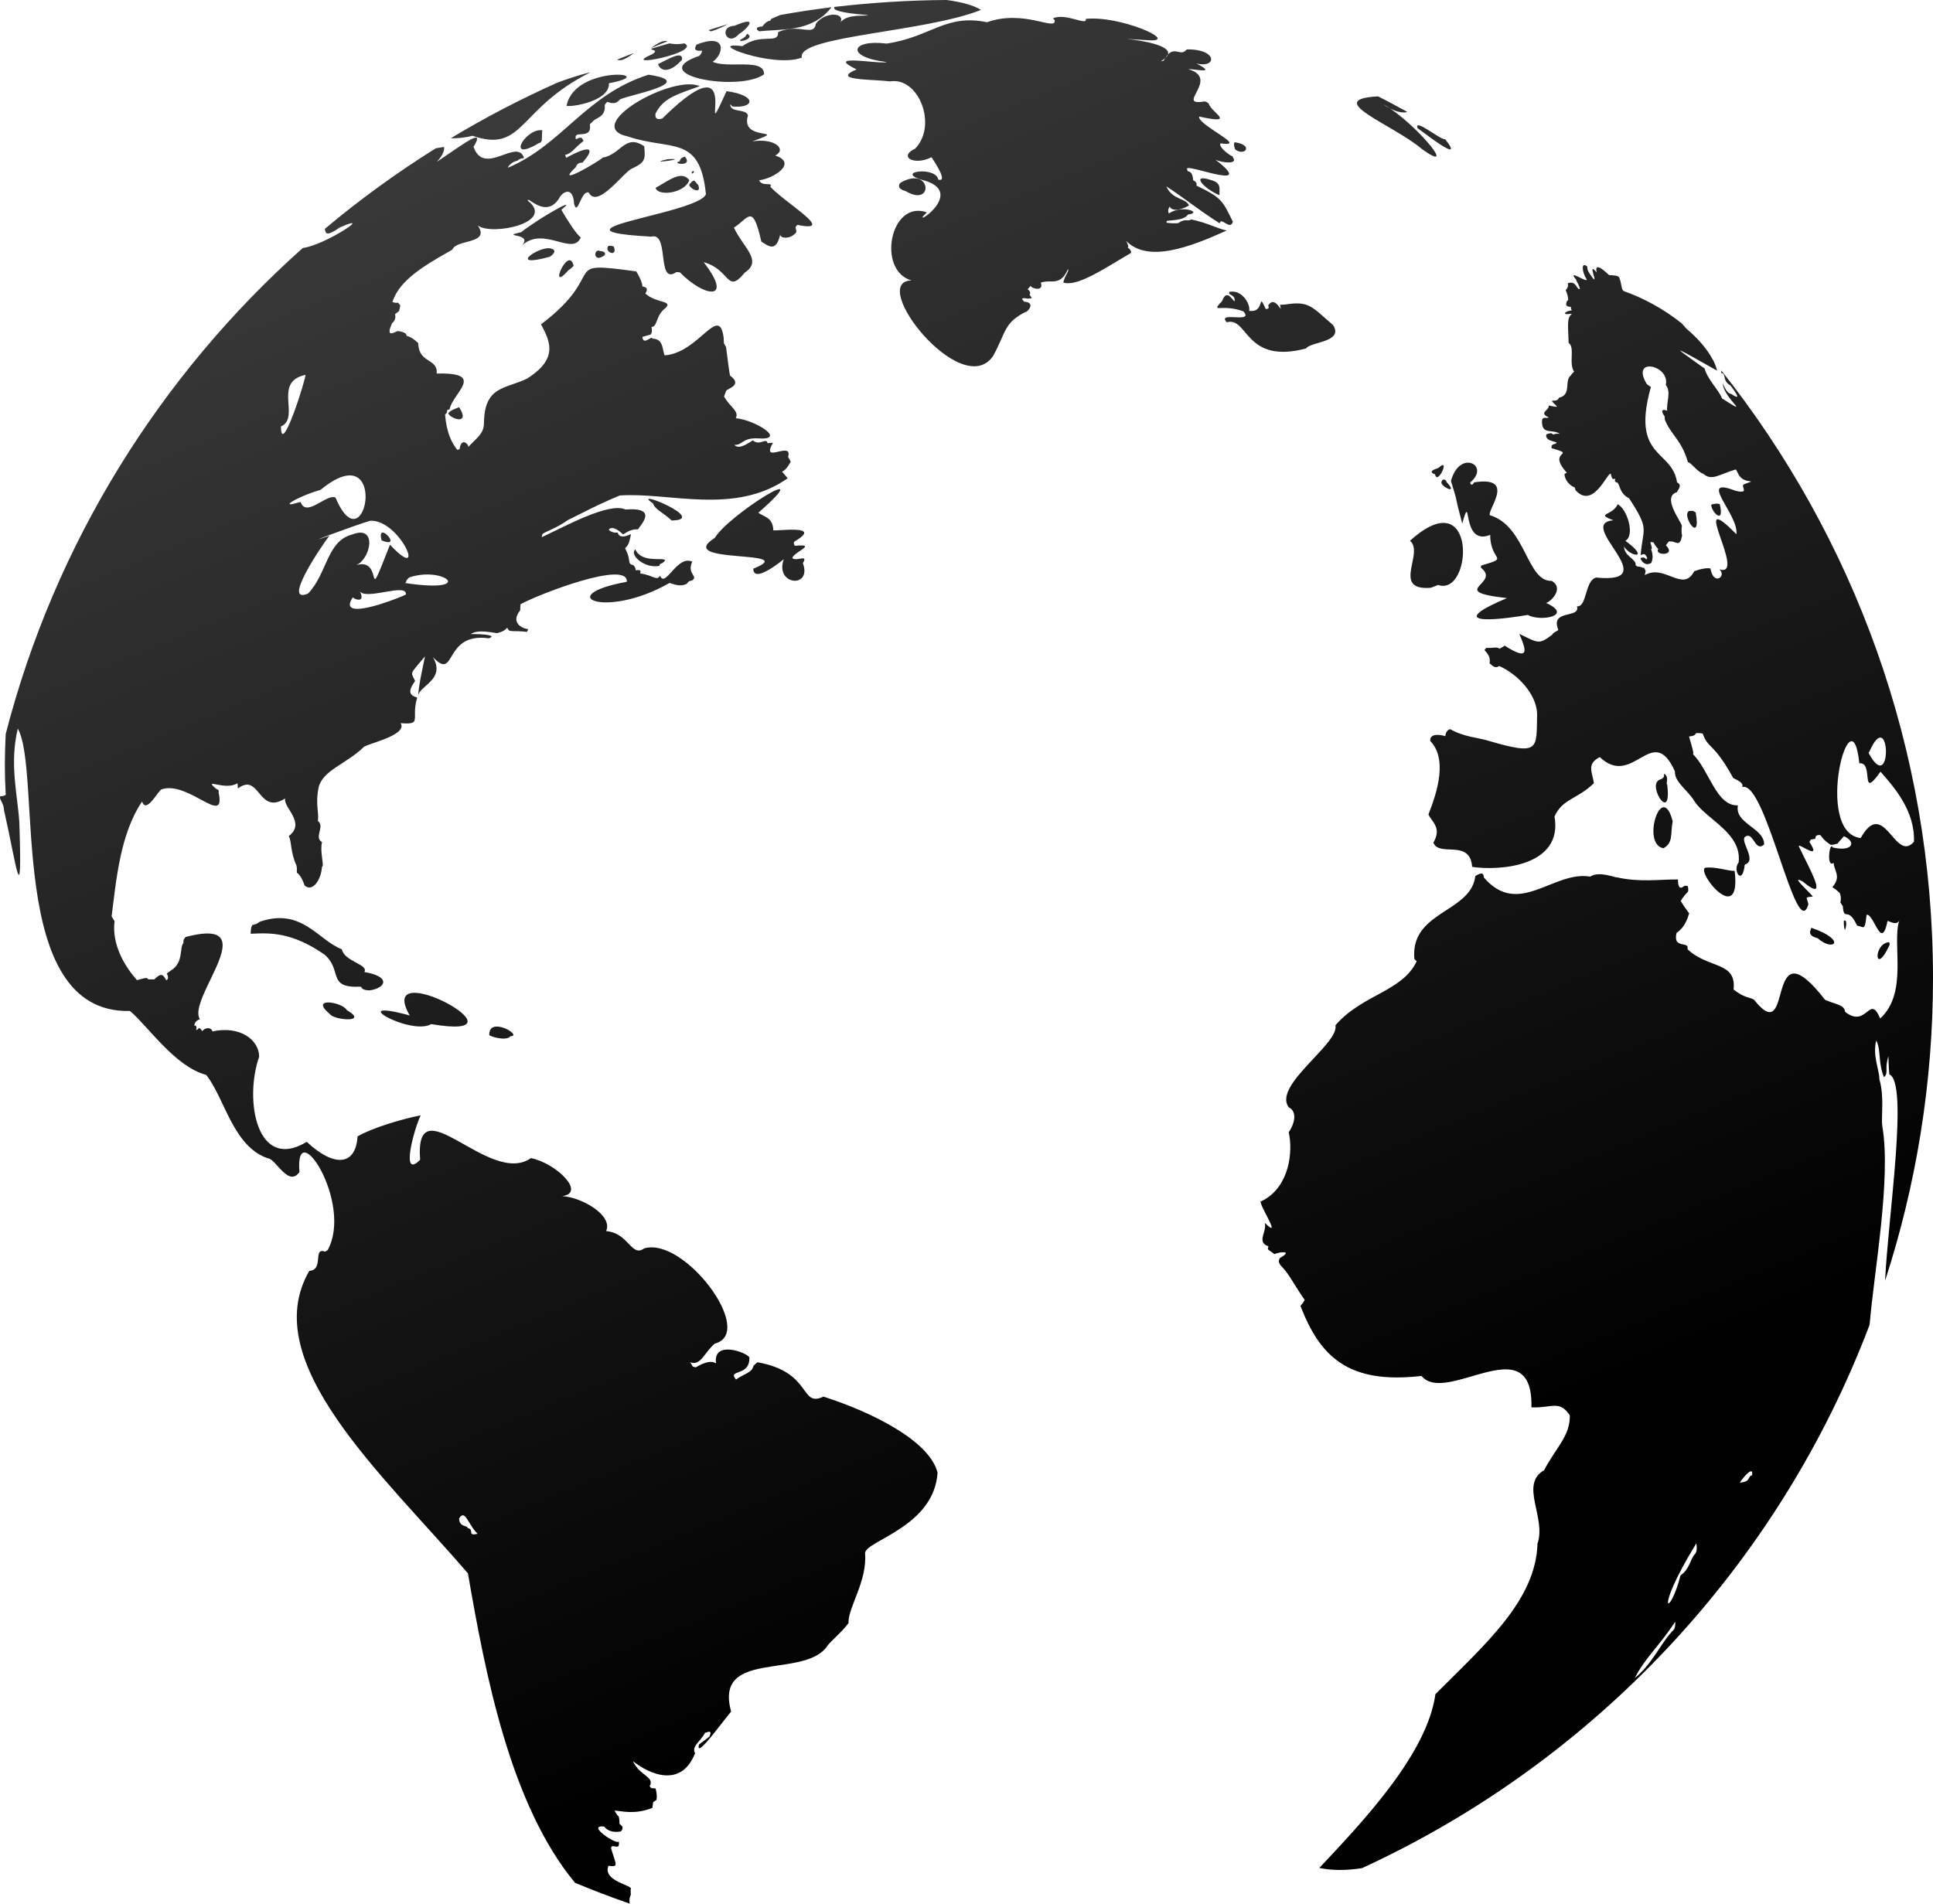 <?xml version="1.0" encoding="UTF-8"?>
<svg width="802px" height="790px" viewBox="0 0 802 790" version="1.1" xmlns="http://www.w3.org/2000/svg" xmlns:xlink="http://www.w3.org/1999/xlink">
    <title>Combined Shape</title>
    <defs>
        <linearGradient x1="21.622%" y1="-2.226%" x2="59.126%" y2="84.797%" id="linearGradient-1">
            <stop stop-color="#3F3F3F" offset="0%"></stop>
            <stop stop-color="#000000" offset="100%"></stop>
        </linearGradient>
    </defs>
    <g id="Page-1" stroke="none" stroke-width="1" fill="none" fill-rule="evenodd">
        <g id="site" transform="translate(-559, -35695)" fill="url(#linearGradient-1)">
            <g id="tokens" transform="translate(43, 31199.618)">
                <g id="Group-9" transform="translate(0, 1086)">
                    <path d="M785.051,3440.382 C806.863,3443.631 774.972,3449.12 773.115,3450.749 C771.172,3453.288 768.385,3451.69 767.978,3451.658 C767.978,3451.658 767.083,3452.414 766.9,3452.98 C767.458,3458.142 762.822,3458.37 762.08,3459.67 L760.713,3460.948 C761.277,3464.521 759.337,3464.911 757.529,3465.047 L757.221,3465.068 C755.64,3465.171 754.282,3465.205 754.978,3467.204 C756.976,3465.998 757.464,3466.596 757.819,3467.301 L757.891,3467.448 C757.963,3467.595 758.032,3467.741 758.112,3467.873 C754.297,3470.79 753.211,3473.153 750.487,3473.648 L750.891,3474.893 C760.229,3469.751 763.571,3470.142 757.649,3476.898 C755.046,3476.707 754.966,3479.036 754.811,3478.843 C750.293,3483.079 752.477,3482.584 756.069,3480.803 L756.368,3480.653 L756.672,3480.499 C756.979,3480.342 757.293,3480.177 757.612,3480.007 L757.932,3479.835 C758.254,3479.662 758.579,3479.484 758.905,3479.302 L759.231,3479.12 L759.744,3478.83 L760.218,3478.558 C763.366,3476.746 766.204,3474.898 766.002,3474.791 C773.505,3473.632 775.381,3464.679 783.274,3470.069 C783.875,3475.541 783.597,3476.828 778.27,3479.303 C777.239,3479.728 775.661,3481.249 773.843,3483.065 L773.25,3483.657 C772.783,3484.124 772.303,3484.605 771.815,3485.085 L771.395,3485.497 L770.972,3485.907 C766.863,3489.86 762.375,3493.351 760.221,3489.246 C758.749,3488.868 757.675,3490.903 756.805,3492.748 L756.658,3493.062 C755.689,3495.136 754.97,3496.769 754.208,3494.076 C753.711,3485.773 748.882,3489.556 748,3491.661 C742.34,3500.563 734.468,3490.142 735.006,3492.676 C746.636,3501.836 720.083,3507.271 714.354,3503.019 L714.192,3502.891 L714.221,3502.932 C717.324,3507.452 713.942,3508.628 710.174,3509.653 L709.762,3509.764 L709.484,3509.839 L708.929,3509.989 C706.527,3510.643 704.24,3511.377 703.635,3513.012 C702.045,3513.915 700.442,3514.823 698.854,3515.747 L697.903,3516.303 C689.212,3521.416 681.182,3527.039 678.816,3534.743 C680.013,3535.071 680.346,3535.082 680.608,3535.045 L680.704,3535.03 C680.816,3535.01 680.933,3534.988 681.121,3534.986 L682.081,3536.055 C681.74,3538.474 681.456,3538.392 681.509,3538.534 L679.905,3539.731 C680.627,3542.554 678.249,3543.631 678.61,3543.643 C676.411,3548.621 678.268,3548.077 680.548,3546.933 L680.777,3546.817 L680.893,3546.758 C684.145,3547.128 683.699,3547.724 684.403,3547.798 L684.766,3548.776 C687.279,3549.353 689.386,3551.716 689.514,3551.765 L689.528,3552.141 C689.919,3560.096 697.466,3558.113 697.217,3564.102 L697.199,3564.398 C711.07,3564.036 709.36,3567.727 706.308,3572.276 L706.117,3572.558 L706.021,3572.7 L705.739,3573.114 C704.368,3575.126 702.908,3577.261 702.517,3579.262 L701.561,3579.529 L701.396,3580.634 L700.666,3581.447 C701.29,3589.013 703.35,3592.969 705.714,3596.063 L706.671,3595.797 C707.394,3590.431 710.701,3593.989 710.265,3594.9 C713.631,3591.187 716.608,3589.642 716.799,3585.206 C716.822,3569.373 725.867,3570.869 734.762,3566.447 C745.903,3559.362 745.02,3553.135 741.827,3546.621 L741.613,3546.191 C741.36,3545.689 741.095,3545.185 740.821,3544.679 L740.578,3544.231 L740.454,3544.006 C769.261,3522.103 747.131,3517.492 779.964,3522.015 C781.721,3524.738 782.713,3527.641 782.496,3528.247 C786.022,3528.722 783.465,3531.287 783.785,3531.212 C788.506,3535.584 796.434,3533.814 791.227,3537.976 C788.172,3540.779 788.676,3545.114 786.305,3545.039 C786.755,3547.038 786.157,3547.982 786.042,3548.18 C783.576,3548.893 783.084,3549.028 782.668,3549.152 L782.53,3549.193 C782.725,3551.153 783.721,3550.905 784.692,3550.39 L784.885,3550.284 L785.083,3550.171 L785.289,3550.05 C786.001,3549.632 786.596,3549.295 786.699,3549.922 C791.429,3549.948 790.738,3554.737 791.774,3556.843 C805.984,3555.871 814.41,3535.116 816.26,3549.64 L816.345,3551.808 L817.231,3553.378 C818.12,3559.856 818.623,3564.937 819.01,3565.348 C824.404,3569.368 817.388,3570.687 817.255,3571.656 L816.414,3573.889 C818.671,3578.189 822.837,3579.958 821.276,3582.934 C829.538,3583.683 842.833,3592.266 830.351,3591.291 C823.909,3591.023 824.08,3594.233 820.674,3593.994 C822.944,3596.645 828.448,3591.635 828.463,3592.201 C831.235,3594.561 834.024,3590.783 834.419,3593.285 L836.706,3593.121 C834.177,3597.527 835.937,3597.478 838.259,3596.976 L838.51,3596.92 C838.594,3596.902 838.679,3596.882 838.764,3596.863 L839.217,3596.759 L839.52,3596.69 C841.742,3596.193 843.881,3595.914 842.993,3599.011 L844.089,3600.948 C841.498,3605.736 840.155,3604.815 840.488,3605.165 L840.678,3605.355 C840.783,3605.462 840.923,3605.611 841.099,3605.823 L842.806,3607.855 C820.736,3623.364 793.622,3613.538 773.111,3615.005 C766.68,3617.706 762.631,3619.69 758.615,3621.709 L757.784,3622.128 C755.842,3623.106 753.871,3624.106 751.605,3625.21 C746.551,3628.742 743.593,3629.358 741.067,3630.98 L740.741,3632.324 C750.431,3627.85 768.605,3617.681 775.514,3620.815 C789.475,3619.766 781.636,3627.352 780.694,3629.073 C778.15,3628.851 776.203,3630.143 775.171,3630.774 L774.941,3630.912 C774.623,3631.096 774.427,3631.171 774.368,3631.037 C770.441,3627.34 768.791,3628.573 768.596,3629.283 C770.452,3631.037 772.801,3630.177 772.314,3630.477 C773.305,3633.959 778.614,3630.306 777.741,3631.164 C776.669,3638.031 774.776,3635.704 775.656,3637.57 C777.958,3642.058 776.111,3643.441 778.741,3643.864 C779.975,3645.189 779.536,3645.432 779.798,3646.051 C781.791,3645.734 781.83,3646.265 781.712,3646.765 L781.683,3646.876 C781.634,3647.057 781.582,3647.226 781.617,3647.338 C787.429,3648.212 788.255,3650.566 789.892,3648.326 C791.988,3653.663 796.968,3639.501 803.209,3642.468 C800.817,3647.729 806.024,3648.416 803.046,3650.303 C801.287,3650.625 801.463,3651.107 800.962,3651.637 C797.511,3653.456 793.61,3650.797 793.58,3651.416 C767.058,3666.483 744.916,3656.53 776.07,3650.81 C776.718,3641.614 739.369,3655.984 731.942,3660.157 L731.818,3662.673 C727.137,3668.491 734.156,3670.643 735.192,3670.404 L734.637,3671.588 C728.434,3670.857 727.198,3672.09 726.475,3669.856 C724.758,3671.832 722.61,3671.852 722.361,3672.153 C716.468,3671.201 713.666,3671.046 711.246,3672.51 C717.105,3672.48 722.29,3673.045 718.777,3674.276 C699.761,3671.635 705.437,3692.481 695.617,3682.079 C699.863,3689.193 694.023,3692.516 691.692,3694.926 C689.539,3696.73 689.756,3697.659 689.528,3697.641 C689.66,3695.79 689.998,3693.552 690.394,3691.349 L690.515,3690.69 C691.368,3686.087 692.409,3681.828 692.261,3681.828 C685.766,3689.696 686.364,3687.885 688.232,3691.997 C684.183,3697.424 687.207,3698.192 689.104,3698.875 C688.291,3701.496 688.172,3703.562 688.165,3705.152 L688.165,3705.498 C688.166,3705.836 688.171,3706.151 688.172,3706.443 L688.173,3706.728 C688.163,3709.224 687.737,3709.932 682.235,3709.475 C683.828,3712.103 680,3714.293 675.735,3716.003 L675.25,3716.195 L674.715,3716.401 C671.5,3717.622 668.261,3718.574 667.078,3719.239 C659.635,3726.497 650.155,3728.885 648.249,3735.932 C646.734,3742.829 648.405,3746.298 647.903,3750.077 C649.244,3751.1 649.029,3752.579 648.694,3754.071 L648.596,3754.497 C648.2,3756.2 647.826,3757.864 649.615,3758.825 C648.593,3762.669 650.667,3768.762 649.594,3769.091 C649.171,3774.78 645.599,3779.659 642.399,3776.882 C641.154,3773.16 639.677,3771.734 639.168,3771.581 C639.261,3768.379 638.93,3768.868 638.996,3768.513 C636.394,3762.949 637.042,3758.208 635.779,3756.367 C643.208,3750.796 633.216,3744.274 634.343,3740.688 C629.105,3744.087 626.47,3741.943 624.232,3739.37 L623.943,3739.033 L623.656,3738.693 L623.514,3738.523 L623.231,3738.184 C623.152,3738.09 623.073,3737.997 622.995,3737.904 L622.758,3737.628 C620.747,3735.304 618.651,3733.601 614.715,3736.6 L614.538,3734.418 C609.386,3737.668 600.14,3731.919 605.537,3736.614 C606.88,3737.228 606.827,3737.565 606.738,3737.873 L606.713,3737.961 C606.693,3738.033 606.678,3738.106 606.687,3738.181 C609.888,3752.95 594.308,3733.263 583.117,3736.922 C582.611,3736.977 581.633,3738.396 580.502,3739.907 L580.266,3740.221 C578.363,3742.734 576.103,3745.26 574.939,3742.032 C565.759,3755.588 564.214,3774.867 562.307,3789.696 L563.524,3791.651 C562.283,3801.654 568.069,3810.796 572.825,3816.12 C575.769,3815.385 577.111,3814.757 577.522,3815.81 L580.036,3815.809 C582.812,3812.934 583.671,3813.992 584.467,3815.303 L584.626,3815.568 C584.75,3815.774 584.875,3815.981 585.009,3816.174 C586.323,3815.576 585.436,3813.742 585.211,3813.421 L585.19,3813.393 L585.284,3813.324 C585.939,3812.837 586.649,3812.307 586.858,3812.151 L586.867,3812.144 C592.281,3808.914 590.382,3802.683 592.083,3800.759 L592.162,3799.376 L592.963,3798.23 C613.672,3792.781 609.249,3803.478 603.925,3814.598 L603.4,3815.693 C603.001,3816.522 602.601,3817.35 602.211,3818.172 L601.879,3818.874 C599.246,3824.477 597.19,3829.663 598.941,3832.337 C596.687,3833.062 596.658,3834.807 596.563,3835.006 L596.68,3834.989 C598.199,3834.779 597.162,3837.353 597.374,3836.852 L597.398,3836.796 C598.139,3836.851 598.654,3835.662 598.528,3835.952 C599.855,3836.515 599.71,3837.488 599.838,3837.288 C602.254,3834.869 604.258,3836.623 604.092,3837.42 C615.647,3834.884 623.529,3840.958 623.516,3847.944 C617.248,3865.797 622.483,3895.804 643.272,3883.233 C654.717,3893.936 663.608,3893.145 664.35,3880.951 C670.513,3877.42 682.35,3873.867 690.546,3872.212 C687.734,3878.019 682.038,3899.095 690.303,3890.68 C687.907,3858.584 719.114,3902.1 736.288,3889.979 C746.715,3892.05 759.304,3904.42 749.27,3905.752 C757.357,3906.222 770.455,3913.722 767.47,3920.272 C776.94,3921.037 777.906,3931.316 783.245,3927.458 C799.946,3922.404 829.87,3962.496 812.551,3966.97 C808.139,3970.714 806.73,3976.387 802.351,3974.691 L803.462,3976.506 L804.674,3976.812 C808.837,3974.324 811.455,3974.06 813.089,3975.165 C811.706,3965.255 826.027,3970.74 826.914,3972.68 C827.224,3980.818 817.528,3977.495 821.394,3981.86 C822.572,3981.05 823.136,3980.712 823.429,3980.559 L823.527,3980.509 C823.758,3980.397 823.762,3980.434 823.883,3980.333 C826.771,3978.792 828.061,3978.344 828.66,3976.11 L830.252,3974.699 C853.227,3978.748 847.697,3993.627 857.667,3988.959 C877.853,3995.434 901.688,4007.278 905,4020.532 C903.482,4042.909 875.747,4048.556 874.906,4053.785 C875.941,4065.574 867.759,4076.501 868.051,4082.922 C865.547,4086.385 861.091,4090.097 859.529,4092.037 C856.152,4097.434 848.793,4099.004 841.221,4100.168 L840.363,4100.298 C840.22,4100.319 840.077,4100.341 839.933,4100.362 L838.701,4100.544 C838.338,4100.598 837.975,4100.651 837.614,4100.705 L836.891,4100.813 C825.477,4102.534 815.229,4104.822 819.346,4119.659 C815.672,4123.945 804.313,4139.872 806.028,4133.311 C806.554,4132.915 807.257,4132.391 807.946,4131.873 L808.263,4131.636 C809.571,4130.651 810.72,4129.77 810.357,4129.96 C811.33,4127.881 810.475,4127.896 809.618,4128.141 L809.463,4128.188 C809.437,4128.196 809.411,4128.204 809.386,4128.212 L809.158,4128.287 C808.885,4128.379 808.652,4128.457 808.531,4128.446 C806.67,4132.065 802.766,4134.086 804.395,4136.926 C798.661,4151.541 785.462,4145.713 778.604,4140.222 C781.303,4146.264 787.835,4146.752 785.531,4150.642 L786.232,4151.435 L787.99,4151.565 C788.898,4154.696 788.271,4156.318 788.377,4156.311 L787.013,4157.209 L786.651,4159.637 C779.202,4162.571 773.81,4160.877 771.033,4160.739 C771.033,4160.739 771.729,4162.497 772.718,4163.2 C772.718,4163.2 773.146,4164.918 772.965,4166.131 L774.276,4167.431 C774.276,4167.431 774.516,4168.57 773.573,4169.395 C769.112,4170.22 767.095,4168.058 766.758,4167.405 C762.423,4166.855 764.372,4169.213 767.152,4171.211 L767.47,4171.435 C769.877,4173.105 772.733,4174.427 772.702,4173.401 C773.139,4175.812 772.266,4175.827 771.325,4175.661 L771.13,4175.625 L770.935,4175.588 C770.225,4175.456 769.574,4175.396 769.524,4176.374 C771.543,4183.335 772.905,4184.237 768.439,4183.654 C765.822,4190.26 779.295,4191.742 777.648,4193.451 L777.707,4195.805 C777.029,4197.135 777.087,4198.355 777.307,4199.382 C769.631,4196.691 762.031,4193.843 754.573,4190.711 C727.659,4158.228 717.36,4104.046 710.145,4062.289 C674.936,4021.395 622.406,3974.538 644.327,3936.768 C650.59,3936.395 645.563,3926.802 650.918,3928.792 L651.974,3928.125 C662.674,3908.343 638.095,3871.23 640.248,3895.747 C637.701,3899.379 634.949,3897.265 632.446,3894.643 L632.147,3894.326 L631.85,3894.006 L631.556,3893.686 C631.459,3893.579 631.362,3893.473 631.265,3893.367 L630.978,3893.05 C629.546,3891.481 628.237,3890.106 627.148,3890.057 C612.658,3885.206 609.238,3865.046 601.537,3855.442 C588.567,3852.005 577.295,3835.114 569.93,3828.914 C517.884,3830.238 533.699,3729.964 523.387,3711.73 C519.872,3726.31 523.251,3739.012 524.015,3750.528 C525.361,3790.477 522.716,3767.67 517.677,3745.658 C517.626,3744.167 517.135,3743.05 516.698,3742.165 L516.445,3741.66 C516.049,3740.863 515.804,3740.269 516.205,3739.739 C517.441,3739.924 518.274,3739.28 518.395,3739.218 L518.301,3737.529 C517.912,3730.135 517.939,3722.818 518.298,3715.57 L518.387,3713.899 C538.803,3634.759 582.485,3565.018 641.635,3512.283 C650.597,3511.259 672.09,3497.082 656.997,3503.773 C651.619,3507.481 651.118,3506.471 650.797,3504.56 L650.765,3504.366 C665.279,3492.177 680.665,3481.01 696.802,3470.923 C697.716,3470.779 698.779,3470.599 700.198,3470.343 C700.786,3472.779 697.68,3476.125 697.176,3476.556 L697.159,3476.568 L697.413,3476.402 L698.023,3476 L698.633,3475.594 C699.141,3475.255 699.649,3474.913 700.153,3474.572 L700.757,3474.162 C700.858,3474.094 700.958,3474.026 701.058,3473.958 L701.657,3473.55 C702.417,3473.032 703.166,3472.519 703.895,3472.021 L704.379,3471.691 C711.509,3466.831 716.621,3463.575 712.458,3470.307 C714.69,3476.608 719.225,3475.607 723.556,3474.11 L724.075,3473.928 C724.444,3473.798 724.812,3473.665 725.175,3473.535 L725.609,3473.381 C729.139,3472.137 732.242,3471.312 733.432,3474.941 L732.116,3475.238 C731.297,3475.387 730.376,3476.349 730.614,3476.099 C728.413,3476.484 726.731,3478.374 726.754,3478.979 C749.432,3469.355 758.881,3448.752 785.051,3440.382 Z M1174.562,3519.999 C1174.533,3522.175 1175.708,3522.783 1175.406,3522.746 C1177.349,3525.662 1177.68,3525.702 1177.522,3524.821 L1177.489,3524.656 C1177.477,3524.599 1177.463,3524.538 1177.448,3524.475 L1177.399,3524.279 C1177.347,3524.077 1177.286,3523.857 1177.223,3523.63 L1177.158,3523.401 L1177.129,3523.298 L1177.072,3523.092 C1177.062,3523.058 1177.053,3523.024 1177.043,3522.99 L1176.988,3522.786 C1176.561,3521.196 1176.362,3519.891 1178.465,3522.471 C1177.239,3517.097 1183.268,3523.282 1183.616,3523.558 C1188.696,3523.707 1187.49,3524.435 1188.277,3525.828 C1188.802,3528.034 1188.875,3530.016 1189.904,3530.268 C1197.554,3532.898 1206.388,3537.668 1213.72,3543.551 C1214.388,3544.293 1215.054,3545.039 1215.716,3545.787 C1220.358,3549.713 1224.233,3554.082 1226.607,3558.604 L1226.799,3558.839 C1227.49,3560.284 1228.065,3561.739 1228.425,3563.201 C1209.673,3552.573 1210.506,3553.229 1218.741,3559.101 L1219.589,3559.705 C1220.702,3560.498 1221.929,3561.374 1223.244,3562.318 C1224.46,3566.901 1229.29,3571.41 1230.454,3574.724 C1243.526,3582.991 1230.912,3574.611 1230.78,3568.377 C1231.854,3571.301 1233.097,3572.764 1234.372,3572.9 C1237.83,3575.309 1236.897,3573.444 1235.633,3571.607 L1235.489,3571.4 C1235.465,3571.365 1235.441,3571.331 1235.416,3571.297 L1235.27,3571.092 C1234.613,3570.179 1233.97,3569.378 1233.877,3569.259 C1230.43,3567.369 1232.313,3564.198 1230.152,3564.193 C1230.194,3563.852 1230.174,3563.498 1230.19,3563.151 C1285.117,3632.457 1318,3720 1318,3815.268 C1318,3859.116 1310.969,3901.305 1298.114,3940.871 C1299.416,3913.912 1307.945,3858.741 1299.89,3855.236 C1299.587,3852.894 1299.514,3847.425 1299.506,3847.575 L1299.505,3847.729 C1297.729,3853.139 1299.77,3854.419 1297.659,3856.419 C1295.14,3850.244 1296.498,3844.963 1294.451,3841.177 C1292.816,3847.358 1295.806,3853.583 1295.755,3857.238 C1297.892,3864.641 1296.413,3872.793 1296.959,3876.735 C1300.769,3898.365 1293.4,3938.07 1291.705,3959.123 C1253.838,4059.08 1177.69,4140.169 1081.112,4184.628 C1074.696,4185.627 1068.733,4185.664 1063.376,4184.55 C1081.817,4164.992 1108.151,4137.06 1111.552,4112.442 C1132.422,4091.494 1153.172,4073.534 1153.911,4049.954 C1157.672,4039.159 1146.289,4025.424 1156.681,4019.464 C1161.317,4010.383 1167.42,4005.523 1167.333,3996.781 C1163.066,3990.248 1160.032,3993.729 1151.386,3993.42 C1151.838,3974.582 1140.858,3976.478 1129.265,3979.762 L1128.554,3979.965 L1127.813,3980.178 C1127.566,3980.25 1127.319,3980.322 1127.071,3980.394 L1125.815,3980.759 C1117.659,3983.127 1109.727,3985.235 1105.773,3980.374 C1075.406,3983.911 1063.668,3972.358 1055.561,3951.324 C1057.363,3949.173 1056.774,3949.584 1057.305,3948.825 C1053.061,3942.754 1050.901,3938.236 1048.084,3935.304 C1045.144,3932.36 1047.545,3931.597 1046.864,3931.533 C1051.148,3929.124 1049.372,3928.851 1047.359,3929.133 L1047.146,3929.164 C1047.111,3929.17 1047.075,3929.176 1047.04,3929.181 L1046.824,3929.219 C1045.891,3929.39 1045.019,3929.65 1044.788,3929.842 C1041.319,3927.173 1042.021,3928.416 1042.26,3926.566 C1039.189,3925.539 1039.615,3923.571 1040.235,3921.395 L1040.34,3921.031 C1040.743,3919.628 1041.151,3918.158 1040.701,3916.811 C1044.958,3920.951 1043.787,3918.281 1042.005,3914.776 L1041.856,3914.482 C1041.73,3914.236 1041.602,3913.986 1041.473,3913.735 L1041.32,3913.438 C1041.167,3913.14 1041.014,3912.841 1040.864,3912.545 L1040.673,3912.169 C1039.763,3910.364 1038.996,3908.715 1039,3908.002 L1040.326,3907.375 C1051.089,3901.377 1052.478,3887.126 1050.691,3879.266 C1054.232,3873.869 1053.26,3870.046 1050.728,3868.923 C1047.102,3864.107 1053.222,3856.998 1059.526,3850.228 L1060.597,3849.082 C1065.823,3843.5 1070.804,3838.254 1070.071,3834.849 C1081.3,3821.926 1097.803,3820.944 1103.775,3808.308 L1102.82,3807.338 C1101.993,3798.201 1106.87,3793.416 1112.563,3789.441 L1113.108,3789.064 L1113.665,3788.687 C1113.945,3788.499 1114.225,3788.312 1114.506,3788.127 L1115.269,3787.626 C1115.396,3787.543 1115.523,3787.46 1115.65,3787.378 L1116.412,3786.881 L1117.043,3786.469 C1122.39,3782.967 1127.36,3779.378 1128.105,3772.913 C1130.982,3771.187 1131.359,3771.942 1131.544,3772.845 L1131.571,3772.984 L1131.611,3773.194 C1131.638,3773.333 1131.667,3773.468 1131.707,3773.591 C1146.148,3790.311 1160.543,3770.556 1175.769,3773.162 C1179.579,3770.666 1186.251,3773.718 1186.696,3773.42 C1196.278,3775.637 1204.514,3774.262 1212.188,3774.346 C1212.187,3779.619 1214.321,3777.275 1214.946,3776.966 L1216.174,3777.013 C1216.635,3778.08 1216.421,3779.16 1216.376,3779.356 L1216.369,3779.387 C1213.784,3782.054 1213.698,3782.888 1213.33,3783.208 C1215.248,3786.652 1217.162,3788.52 1216.783,3788.555 C1215.33,3793.578 1213.16,3795.437 1211.624,3796.474 C1210.619,3800.5 1212.613,3800.948 1214.294,3801.301 L1214.532,3801.351 C1215.237,3801.501 1215.856,3801.665 1216.127,3802.115 L1216.216,3803.371 C1225.041,3811.54 1236.531,3808.299 1235.248,3820.021 C1238.515,3822.5 1240.117,3822.953 1241.598,3823.398 L1241.884,3823.484 C1242.454,3823.659 1243.021,3823.852 1243.674,3824.181 C1260.786,3845.756 1247.566,3791.247 1273.257,3824.34 C1278.568,3826.54 1281.019,3826.25 1281.56,3829.311 C1286.105,3832.837 1288.624,3830.873 1290.563,3829.351 L1290.793,3829.171 C1292.613,3827.752 1293.952,3826.959 1296.09,3832.041 C1307.759,3821.398 1300.963,3801.349 1303.955,3791.485 L1304.024,3791.266 L1303.957,3791.416 C1302.764,3793.861 1299.12,3791.114 1299.101,3791.62 L1299.105,3791.656 C1297.583,3799.274 1295.912,3796.646 1294.136,3793.409 L1293.869,3792.92 C1293.809,3792.811 1293.749,3792.702 1293.69,3792.593 L1293.51,3792.267 L1293.42,3792.105 L1293.239,3791.784 C1292.335,3790.199 1291.406,3788.862 1290.458,3788.979 C1289.642,3796.079 1289.419,3793.972 1286.492,3793.49 C1282.579,3784.978 1281.15,3792.184 1280.574,3785.428 L1279.565,3783.897 C1280.203,3781.492 1279.195,3779.513 1278.966,3779.667 C1277.505,3778.305 1277.079,3778.083 1276.808,3777.93 L1276.734,3777.887 C1276.604,3777.809 1276.493,3777.721 1276.276,3777.47 C1280.162,3773.094 1276.791,3770.483 1276.807,3767.48 C1273.522,3769.719 1275.229,3758.067 1276.392,3761.071 C1284.536,3762.97 1286.424,3758.86 1281.067,3756.392 C1279.515,3758.101 1279.19,3758.463 1278.973,3758.735 L1278.92,3758.802 L1278.868,3758.869 C1278.771,3758.996 1278.658,3759.147 1278.42,3759.444 C1276.241,3760.065 1275.853,3759.969 1275.707,3759.954 L1275.677,3759.952 C1275.65,3759.953 1275.629,3759.961 1275.596,3759.986 C1272.611,3758.047 1271.954,3756.809 1271.388,3756.044 C1270.355,3755.612 1269.428,3756.302 1269.428,3756.302 L1269.113,3757.495 L1267.294,3757.775 L1266.727,3758.793 C1269.848,3763.546 1267.894,3762.944 1265.687,3761.837 L1265.472,3761.729 L1265.365,3761.674 L1265.128,3761.551 L1264.893,3761.428 C1263.447,3760.666 1262.14,3759.938 1262.343,3760.621 C1262.911,3761.841 1263.579,3763.195 1264.276,3764.595 L1264.576,3765.198 C1264.727,3765.5 1264.879,3765.804 1265.031,3766.109 L1265.486,3767.023 L1265.789,3767.633 L1266.017,3768.095 L1266.243,3768.555 C1266.28,3768.632 1266.317,3768.708 1266.355,3768.784 L1266.576,3769.24 C1269.99,3776.283 1272.171,3782.044 1264.002,3775.217 C1260.422,3773.271 1262.497,3775.565 1264.795,3777.906 L1265.179,3778.295 L1265.435,3778.553 C1265.477,3778.596 1265.519,3778.639 1265.562,3778.682 L1265.813,3778.935 C1267.226,3780.359 1268.408,3781.554 1268.002,3781.474 C1264.287,3781.745 1265.846,3781.899 1266.293,3784.666 C1261.335,3801.543 1248.699,3733.07 1238.882,3735.994 C1239.847,3733.638 1234.072,3732.196 1234.962,3731.957 C1229.912,3722.863 1227.168,3720.535 1225.288,3718.557 L1225.106,3718.363 L1224.926,3718.167 L1224.751,3717.971 C1223.862,3716.953 1223.164,3715.858 1222.46,3713.802 C1221.137,3713.465 1219.602,3713.65 1219.602,3713.65 C1219.33,3715.157 1216.046,3714.955 1216.793,3715.021 C1216.9,3715.524 1217.265,3716.721 1217.636,3718.004 L1217.759,3718.434 L1217.881,3718.865 C1218.423,3720.802 1218.851,3722.627 1218.314,3722.286 C1225.071,3728.702 1228.03,3744.017 1237.063,3743.585 C1236.338,3747.2 1238.795,3749.491 1241.556,3751.642 L1241.972,3751.964 C1242.111,3752.071 1242.25,3752.178 1242.39,3752.285 L1242.931,3752.699 C1245.541,3754.705 1248.001,3756.758 1247.931,3759.838 C1244.636,3762.769 1243.852,3756.585 1241.382,3756.2 C1235.715,3756.459 1245.919,3766.263 1239.901,3768.188 C1238.911,3777.407 1234.669,3770.467 1237.364,3767.29 C1238.273,3759.615 1232.82,3754.605 1227.373,3750.027 L1226.78,3749.53 C1223.418,3746.717 1220.148,3744.04 1218.473,3740.969 C1215.027,3736.328 1210.721,3733.532 1210.933,3729.492 C1201.567,3708.736 1193.718,3736.772 1179.746,3723.576 C1174.184,3726.403 1176.603,3729.679 1177.313,3734.387 C1170.222,3741.25 1164.5,3740.63 1160.963,3748.178 C1164.561,3768.787 1138.619,3770.858 1126.791,3769.128 C1126.335,3762.577 1122.127,3762.107 1118.083,3761.917 L1117.411,3761.887 L1116.967,3761.866 L1116.527,3761.844 C1113.903,3761.7 1111.578,3761.346 1110.712,3759.062 C1113.426,3754.343 1111.677,3751.87 1110.046,3749.594 L1109.737,3749.16 C1109.321,3748.571 1108.932,3747.987 1108.653,3747.371 C1112.769,3736.985 1116.36,3724.098 1109.406,3716.856 C1109.109,3712.889 1115.494,3714.777 1115.66,3714.896 C1115.863,3712.341 1117.603,3711.899 1117.737,3712 C1123.508,3715.26 1129.265,3715.472 1133.278,3716.709 C1155.232,3723.179 1153.368,3720.287 1153.748,3705.603 C1153.489,3697.446 1145.736,3689.164 1137.999,3685.755 C1135.881,3687.372 1134.319,3684.353 1134.024,3684.849 C1134.575,3681.734 1132.892,3680.309 1131.894,3679.149 L1132.65,3678.228 C1134.887,3678.452 1137.504,3677.616 1138.038,3678.62 C1140.527,3677.381 1140.059,3677.353 1140.292,3677.304 C1149.529,3683.268 1149.236,3679.944 1147.705,3675.781 L1147.607,3675.517 C1147.557,3675.385 1147.506,3675.252 1147.455,3675.118 L1147.329,3674.796 C1147.265,3674.635 1147.2,3674.473 1147.135,3674.312 L1147.005,3673.989 C1146.983,3673.936 1146.962,3673.882 1146.94,3673.829 L1146.809,3673.509 C1146.744,3673.349 1146.68,3673.191 1146.616,3673.034 L1146.49,3672.722 C1146.448,3672.618 1146.407,3672.516 1146.366,3672.414 C1154.482,3676.394 1154.505,3676.885 1160.095,3672.719 C1160.114,3671.824 1162.978,3671.083 1162.468,3670.591 C1160.885,3666.463 1163.026,3665.305 1165.481,3664.619 L1165.783,3664.538 L1166.086,3664.459 L1166.623,3664.327 L1166.978,3664.241 C1169.092,3663.725 1170.927,3663.184 1170.275,3661.001 C1174.527,3661.37 1173.451,3650.343 1178.225,3649.052 C1207.445,3651.972 1169.207,3626.711 1185.37,3625.29 C1177.632,3622.327 1185.033,3623.526 1187.192,3618.626 C1191.229,3620.738 1194.414,3631.669 1190.367,3633.801 C1200.758,3641.452 1192.639,3640.683 1189.806,3636.2 C1189.938,3640.382 1195.072,3641.347 1194.612,3643.956 L1195.354,3644.48 C1197.128,3644.495 1197.687,3645.275 1198.153,3645.004 C1198.473,3645.631 1198.68,3646.11 1198.751,3646.276 L1198.777,3646.34 L1198.42,3648.045 C1206.695,3643.271 1214.225,3655.489 1218.906,3646.461 C1221.445,3645.44 1224.445,3644.944 1225.657,3645.3 C1226.97,3652.854 1232.677,3648.324 1229.307,3645.64 C1241.376,3649.548 1215.688,3610.018 1236.423,3631.078 C1237.618,3623.189 1219.914,3606.789 1235.927,3613.003 L1237.319,3613.317 C1241.444,3613.877 1238.399,3611.594 1239.398,3610.42 C1241.402,3609.63 1242.358,3609.401 1242.555,3609.136 C1237.338,3608.867 1237.122,3605.226 1236.195,3604.194 C1229.373,3606.153 1226.22,3609.158 1222.724,3605.996 C1220.21,3605.29 1217.369,3600.977 1216.336,3601.216 C1213.657,3591.856 1209.334,3589.992 1206.743,3583.541 L1206.64,3582.162 C1203.977,3578.444 1207.526,3579.591 1207.704,3579.909 C1207.307,3576.441 1209.499,3571.945 1207.125,3569.129 C1209.084,3560.972 1192.272,3557.173 1199.26,3568.788 C1200.962,3569.972 1200.814,3569.87 1200.954,3569.985 C1196.224,3586.815 1199.63,3592.829 1203.868,3597.371 L1204.149,3597.669 C1204.196,3597.718 1204.243,3597.767 1204.29,3597.816 L1204.573,3598.108 L1204.858,3598.398 C1204.953,3598.494 1205.048,3598.59 1205.143,3598.685 L1205.604,3599.145 C1205.681,3599.222 1205.757,3599.298 1205.834,3599.375 L1206.292,3599.833 C1208.804,3602.36 1211.132,3604.982 1211.816,3609.571 C1214.59,3610.857 1211.283,3613.464 1211.95,3613.575 C1205.225,3615.329 1213.415,3625.642 1213.814,3627.591 C1213.347,3631.115 1214.189,3631.481 1213.751,3632.194 C1213.24,3635.027 1212.226,3634.909 1211.151,3634.523 L1210.961,3634.453 C1210.357,3634.225 1209.742,3633.962 1209.194,3634.133 C1208.231,3633.511 1207.468,3635.553 1207.182,3635.66 L1207.16,3635.661 L1207.273,3635.773 C1211.639,3640.193 1202.351,3639.937 1203.972,3637.34 L1204.04,3637.239 C1202.589,3635.797 1201.952,3634.244 1201.963,3634.412 L1201.334,3634.422 C1199.817,3633.495 1202.141,3637.268 1201.024,3637.207 C1202.017,3639.944 1201.685,3641.73 1201.1,3642.985 C1198.648,3644.49 1197.04,3642.276 1196.597,3641.051 C1198.981,3639.818 1198.797,3642.627 1199.424,3640.951 C1198.629,3639.019 1197.895,3639.22 1197.368,3639.476 L1197.255,3639.533 C1197.017,3639.655 1196.829,3639.755 1196.709,3639.6 C1197.727,3627.936 1200.505,3629.346 1191.881,3616.124 C1188.197,3614.329 1188.236,3611.282 1187.207,3609.761 C1185.121,3609.285 1186.51,3607.816 1186.108,3608.023 C1184.457,3608.773 1184.647,3606.404 1184.5,3606.943 C1184.258,3601.434 1177.844,3621.892 1169.671,3612.792 L1169.414,3611.706 C1166.036,3610.392 1164.894,3606.956 1165.158,3606.036 L1166.062,3605.541 C1161.704,3600.718 1162.937,3598.99 1163.848,3598.058 L1164.134,3597.771 C1164.809,3597.08 1164.713,3596.808 1159.772,3595.371 L1159.689,3594.521 L1160.204,3593.863 C1165.441,3592.345 1156.457,3593.352 1157.611,3589.595 C1159.718,3588.924 1159.414,3589.287 1159.655,3589.168 L1160.509,3589.715 C1161.939,3589.093 1163.043,3589.401 1163.224,3589.481 L1163.239,3589.489 L1163.098,3589.382 C1162.124,3588.688 1160.969,3588.527 1159.868,3588.405 L1159.522,3588.367 C1157.633,3588.159 1155.98,3587.909 1155.794,3585.023 C1155.592,3582.726 1156.452,3582.737 1157.337,3582.787 L1157.514,3582.796 C1157.897,3582.816 1158.271,3582.813 1158.553,3582.605 C1156.003,3581.414 1156.526,3580.646 1157.349,3579.808 L1157.657,3579.499 C1158.175,3578.977 1158.681,3578.407 1158.558,3577.679 C1160.627,3578.091 1161.802,3578.329 1162.035,3578.096 C1159.279,3575.475 1159.706,3575.627 1160.714,3575.634 L1160.869,3575.634 C1161.558,3575.624 1162.437,3575.491 1162.791,3574.434 C1165.731,3573.799 1166.096,3571.76 1166.267,3569.689 L1166.299,3569.274 L1166.334,3568.824 C1166.453,3567.331 1166.646,3565.921 1167.828,3565.123 C1168.15,3564.239 1169.337,3563.573 1169.089,3563.636 C1166.719,3560.042 1169.6,3553.644 1166.818,3551.655 C1166.597,3543.791 1165.998,3541.449 1168.202,3539.596 C1162.687,3540.326 1166.417,3538.104 1168.094,3538.217 C1167.783,3537.217 1167.604,3536.877 1167.81,3536.728 C1164.281,3536.694 1166.599,3534.151 1165.933,3534.538 L1166.668,3533.809 C1166.517,3531.673 1165.75,3530.202 1165.603,3529.768 C1167.272,3528.08 1166.228,3526.706 1166.557,3526.872 C1170.265,3525.754 1169.984,3529.828 1171.508,3529.292 C1171.095,3527.286 1169.937,3526.087 1169.992,3525.5 C1165.72,3520.501 1174.774,3527.082 1174.293,3525.305 C1172.247,3522.099 1171.941,3517.759 1174.562,3519.999 Z M1211.047,4082.338 L1210.613,4083.002 C1204.171,4092.748 1198.547,4097.368 1194.265,4105.767 C1201.847,4099.624 1205.05,4091.042 1210.596,4085.501 C1211.166,4084.44 1211.067,4082.829 1211.048,4082.36 L1211.047,4082.338 Z M1219.788,4049.877 L1219.297,4050.681 C1201.953,4079.163 1208.645,4081.118 1213.236,4063.177 C1217.286,4060.286 1217.227,4056.209 1219.423,4054.087 C1220.321,4052.594 1219.898,4050.498 1219.79,4049.887 L1219.788,4049.877 Z M706.518,4039.458 C706.42,4043.156 710.045,4042.394 709.963,4043.383 L711.177,4043.962 L711.534,4045.062 C711.534,4045.062 711.292,4045.812 712.035,4046.055 C712.779,4046.298 714.146,4045.848 714.146,4045.848 C710.124,4041.976 709.023,4035.461 706.518,4039.458 Z M1240.197,4021.663 L1239.97,4021.912 C1238.731,4023.3 1237.637,4024.867 1237.879,4024.621 C1242.553,4024.418 1241.014,4021.884 1242.947,4021.604 C1243.338,4018.813 1241.714,4020.017 1240.197,4021.663 Z M727.783,3839.405 C726.013,3841.651 718.961,3839.391 719.003,3838.874 C718.765,3830.762 733.2,3839.311 727.783,3839.405 Z M694.929,3834.374 C686.261,3839.358 658.185,3823.179 686.005,3830.784 C670.927,3804.761 738.983,3841.813 694.929,3834.374 Z M659.866,3828.552 C669.323,3834.009 654.515,3832.741 652.9,3830.234 C644.025,3822.874 658.198,3825.225 659.866,3828.552 Z M657.818,3803.311 C658.905,3808.466 669.039,3809.579 667.176,3812.76 C678.466,3814.671 676.025,3819.427 669.346,3820.382 C665.731,3820.29 666.201,3819.014 665.662,3818.838 C651.528,3819.527 658.236,3812.256 650.749,3805.594 C637.103,3796.137 628.198,3796.473 620,3796.876 C620.094,3793.315 620.742,3793.654 620.66,3793.264 C623.02,3792.866 623.759,3791.749 623.801,3791.884 C641.177,3785.882 647.983,3799.556 657.818,3803.311 Z M1300,3801.482 C1293.868,3814.887 1293.016,3801.395 1299.461,3800.402 C1299.968,3800.268 1299.991,3800.82 1300,3801.482 Z M1267.518,3794.382 C1282.677,3799.647 1276.639,3804.599 1270.139,3798.723 C1265.261,3797.527 1267.527,3795.053 1267.518,3794.382 Z M1281.456,3795.381 C1280.774,3793.198 1281.064,3791.676 1281.047,3791.461 L1281.044,3791.446 L1281.139,3791.415 C1282.792,3790.955 1281.579,3795.446 1281.456,3795.381 Z M1235.709,3770.802 C1238.51,3794.212 1220.068,3771.803 1223.406,3769.496 C1227.599,3768.902 1232.716,3770.815 1235.709,3770.802 Z M1210,3750.224 C1208.974,3755.276 1210.371,3759.104 1206.165,3761.382 C1196.803,3759.841 1205.522,3732.77 1210,3750.224 Z M1287.994,3757.161 C1292.661,3748.846 1296.122,3750.952 1299.33,3754.392 L1299.564,3754.646 C1299.72,3754.817 1299.876,3754.99 1300.031,3755.165 L1300.379,3755.561 C1300.494,3755.694 1300.61,3755.827 1300.725,3755.96 L1301.119,3756.414 L1301.406,3756.743 C1304.127,3759.85 1306.816,3762.469 1310.09,3758.7 C1310.618,3745.784 1301.626,3735.795 1296.221,3729.617 C1287.377,3742.068 1293.741,3725.506 1287.435,3726.132 C1284.176,3694.487 1268.19,3754.841 1287.994,3757.161 Z M1206.455,3730.382 C1208.74,3732.024 1206.983,3734.479 1207.716,3734.929 C1209.409,3748.318 1202.974,3740.59 1203,3735.444 C1203.338,3732.598 1204.958,3733.144 1205.789,3732.343 C1206.562,3732.093 1206.455,3730.382 1206.455,3730.382 Z M1291.581,3721.334 C1291.251,3721.58 1291.304,3721.884 1291.304,3721.884 C1301.226,3740.481 1300.423,3701.3 1291.581,3721.334 Z M1125.982,3609.589 L1126.121,3610.249 C1127.134,3611.168 1127.554,3609.275 1127.711,3609.534 C1138.338,3607.902 1138.039,3612.417 1136.401,3616.734 L1136.292,3617.018 C1136.199,3617.255 1136.102,3617.491 1136.004,3617.724 L1135.825,3618.144 C1134.832,3620.439 1133.754,3622.465 1134.158,3623.187 C1149.143,3627.671 1149.37,3650.837 1159.813,3650.444 C1165.16,3653.582 1159.247,3659.27 1157.449,3659.577 C1169.165,3664.913 1155.006,3667.507 1149.895,3664.569 C1128.008,3668.217 1119.795,3666.588 1141.218,3657.593 C1127.451,3656.011 1127.96,3654.435 1129.958,3652.249 L1130.082,3652.114 L1130.216,3651.971 L1130.284,3651.898 L1130.421,3651.752 L1130.661,3651.496 C1132.269,3649.77 1133.914,3647.67 1130.399,3644.946 L1130.525,3644.087 C1142.849,3640.417 1134.28,3642.621 1134.284,3631.341 C1121.942,3636.379 1126.837,3611.866 1122.685,3626.632 C1120.934,3620.192 1120.538,3618.304 1120.3,3617.117 L1120.271,3616.975 C1120.257,3616.905 1120.244,3616.838 1120.231,3616.771 L1120.204,3616.64 L1120.172,3616.485 C1120.162,3616.437 1120.152,3616.389 1120.142,3616.34 L1120.109,3616.192 C1120.076,3616.043 1120.04,3615.886 1119.997,3615.712 L1119.952,3615.533 C1119.691,3614.51 1119.208,3612.878 1118,3609.018 C1121.569,3595.593 1134.565,3602.544 1125.982,3609.589 Z M676.227,3654.95 L675.602,3655.058 L675.446,3655.085 L674.66,3655.22 C670.677,3655.901 666.699,3656.46 665.396,3654.887 L665.318,3654.785 L665.416,3654.986 C667.44,3659.262 663.886,3658.503 662.421,3657.361 L662.35,3657.304 C658.638,3662.905 664.142,3662.681 670.588,3661.011 L671.044,3660.891 C671.349,3660.809 671.656,3660.725 671.964,3660.638 L672.425,3660.505 L672.888,3660.369 C672.965,3660.346 673.042,3660.323 673.119,3660.3 L673.883,3660.066 C678.967,3658.483 683.777,3656.47 684.401,3656.098 C684.697,3653.595 680.683,3654.182 676.227,3654.95 Z M669.951,3625.485 L669.579,3625.498 C664.111,3627.023 638.036,3636.743 652.65,3631.713 C648.886,3636.667 632.93,3660.357 643.817,3655.695 C651.801,3647.414 651.534,3633.817 662.236,3631.152 C672.654,3627.062 669.864,3641.3 663.837,3643.872 C675.91,3640.414 666.632,3663.795 677.81,3635.423 C693.34,3652 682.453,3625.873 670.323,3625.489 L669.951,3625.485 Z M1112.678,3652.136 C1111.279,3652.718 1109.838,3653.212 1109.575,3653.307 L1109.558,3653.312 L1109.091,3653.344 C1101.029,3653.811 1100.714,3649.917 1101.491,3645.364 L1101.555,3644.998 C1101.61,3644.693 1101.67,3644.385 1101.731,3644.075 L1101.806,3643.703 L1101.918,3643.153 C1101.956,3642.97 1101.993,3642.786 1102.03,3642.602 L1102.141,3642.053 C1102.791,3638.758 1103.196,3635.575 1101,3633.813 C1129.129,3608.283 1127.09,3657.133 1112.678,3652.136 Z M685.909,3648.984 C685.313,3649.308 684.617,3650.306 684.617,3650.306 C684.617,3650.306 684.59,3651.406 683.789,3651.286 C714.067,3655.894 700.317,3644.121 685.909,3648.984 Z M830.625,3622.176 C833.388,3624.05 836.528,3624.134 836.855,3629.266 C836.065,3629.682 838.664,3629.427 841.724,3629.279 L842.186,3629.258 L842.702,3629.237 C842.869,3629.231 843.037,3629.225 843.204,3629.22 L843.539,3629.211 C843.762,3629.205 843.985,3629.201 844.205,3629.199 L844.536,3629.196 C849.026,3629.178 852.617,3629.891 846.162,3633.77 C844.665,3634.388 845.689,3635.697 845.769,3635.867 L845.772,3635.879 L846.049,3635.853 C851.849,3635.321 850.162,3636.475 847.914,3637.996 L847.691,3638.146 L847.286,3638.423 L846.882,3638.704 C845.815,3639.46 844.855,3640.253 844.732,3640.945 C845.219,3641.535 846.221,3641.48 847.201,3641.338 L847.467,3641.298 C849.145,3641.034 850.613,3640.663 849.107,3643.062 C853.079,3653.759 837.285,3652.314 841.186,3641.451 C840.056,3642.364 838.59,3643.488 837.059,3644.523 L836.675,3644.78 C832.762,3647.367 828.572,3649.213 828.531,3645.378 C849.076,3637.196 795.008,3643.785 812.566,3632.586 C818.58,3622.736 856.895,3599.104 830.625,3622.176 Z M779.552,3637.382 C782.37,3643.225 790.991,3640.505 792,3641.873 C792,3641.873 791.188,3643.03 790.383,3643.202 C789.579,3643.374 789.593,3644.221 789.593,3644.221 C783.541,3645.4 777.045,3639.806 779.552,3637.382 Z M674.339,3633.643 C674.092,3632.73 673.991,3632.043 674.001,3631.541 C674.094,3627.115 682.724,3637.09 674.339,3633.643 Z M1219.541,3622.006 C1222.035,3635.909 1213.386,3622.969 1216.816,3621.438 C1219.156,3621.307 1218.167,3621.372 1219.541,3622.006 Z M794.664,3625.382 C790.909,3621.839 787.929,3621.036 786.926,3618.281 C776.817,3611.475 810.576,3625.132 794.664,3625.382 Z M649.036,3612.641 C638.975,3615.583 631.061,3620.662 640.115,3617.807 C640.368,3617.804 640.527,3617.802 640.624,3617.802 L640.763,3617.802 C642.032,3621.361 645.197,3619.898 648.371,3618.143 L648.785,3617.912 L649.033,3617.774 L649.528,3617.497 C651.746,3616.26 653.855,3615.164 655.199,3615.861 C667.731,3645.66 677.922,3588.897 649.036,3612.641 Z M1229.518,3618.557 C1231.692,3627.653 1225.795,3621.615 1226.006,3618.777 C1228.436,3618.181 1228.464,3618.393 1229.518,3618.557 Z M1116.144,3609.41 C1121.084,3614.556 1114.675,3611.905 1114,3609.738 C1114.464,3607.205 1116.383,3608.902 1116.144,3609.41 Z M1111.405,3606.233 C1109.03,3605.39 1110.131,3604.613 1111.321,3604.115 L1111.509,3604.038 C1111.572,3604.014 1111.634,3603.99 1111.696,3603.967 L1111.878,3603.9 C1111.968,3603.868 1112.055,3603.838 1112.137,3603.81 L1112.302,3603.755 C1112.538,3603.676 1112.719,3603.619 1112.794,3603.585 C1118.044,3598.583 1112.404,3611.106 1111.405,3606.233 Z M642.711,3564.949 L642.307,3565.04 C635.429,3566.684 635.351,3571.469 635.639,3576.175 L635.674,3576.717 L635.691,3576.982 L635.726,3577.51 C635.969,3581.281 636.052,3584.802 632.572,3586.368 C632.591,3599.811 643.325,3565.209 642.711,3564.949 Z M706.478,3578.382 C711.309,3585.76 703.203,3583.479 702,3580.95 C702.667,3579.585 705.99,3578.603 706.478,3578.382 Z M966.482,3417.211 C980.719,3415.749 1004.812,3426.506 993.277,3426.118 C988.3,3425.857 985.143,3425.653 983.269,3425.517 L983.469,3425.538 C988.986,3426.131 1001.926,3428.037 1000.588,3431.994 C1002.074,3430.434 1003.338,3430.584 1004.526,3430.837 L1004.881,3430.914 C1006.055,3431.171 1007.167,3431.37 1008.361,3429.903 C1021.028,3429.579 1021.169,3437.835 1012.407,3435.726 C1018.046,3438.691 1016.304,3438.767 1013.478,3438.472 L1013.09,3438.43 C1013.003,3438.421 1012.915,3438.411 1012.827,3438.401 L1012.561,3438.37 L1012.285,3438.338 C1012.193,3438.328 1012.101,3438.317 1012.008,3438.306 L1011.731,3438.274 L1011.592,3438.259 L1011.317,3438.228 C1010.447,3438.133 1009.616,3438.059 1008.978,3438.067 C1022.432,3442.015 1003.542,3453.373 1015.295,3451.544 L1016.053,3451.489 C1017.753,3452.221 1017.353,3452.291 1017.686,3452.829 C1017.988,3453.51 1018.582,3454.231 1019.239,3454.93 L1019.448,3455.149 L1019.66,3455.367 L1019.767,3455.475 L1020.192,3455.9 L1020.271,3455.979 L1020.429,3456.135 L1020.584,3456.289 C1022.884,3458.584 1024.039,3460.039 1013.536,3457.757 C1013.187,3459.148 1016.668,3461.585 1020.053,3463.845 L1020.536,3464.166 L1020.875,3464.392 C1025.221,3467.28 1028.865,3469.698 1023.191,3468.956 L1022.284,3468.906 C1021.635,3470.739 1026.889,3474.364 1027.483,3474.228 L1027.433,3474.557 C1030.111,3477.899 1022.549,3476.803 1020.31,3475.661 L1020.263,3475.636 L1020.314,3475.675 C1029.784,3482.944 1025.73,3482.864 1019.914,3481.557 L1019.528,3481.469 C1019.399,3481.44 1019.269,3481.409 1019.138,3481.378 L1018.744,3481.285 C1018.547,3481.237 1018.348,3481.189 1018.148,3481.14 L1017.47,3480.971 L1016.643,3480.761 C1016.551,3480.738 1016.459,3480.714 1016.368,3480.691 L1015.82,3480.55 C1012,3479.566 1008.547,3478.649 1008.48,3479.37 L1008.483,3479.439 L1008.758,3480.406 C1011.393,3480.774 1010.88,3484.584 1011.104,3484.205 C1013.141,3485.203 1012.257,3486.333 1012.438,3486.424 C1023.204,3491.544 1023.326,3492.989 1027.519,3501.389 C1026.476,3505.284 1022.336,3499.04 1022.094,3502.083 C1013.479,3496.669 1007.003,3491.292 999.911,3486.724 C1002.427,3492.487 1008.24,3491.52 1009.296,3494.694 C1003.717,3497.678 1001.606,3496.121 1001.331,3495.092 C1000.251,3496.609 1000.844,3497.638 1000.945,3497.925 L1000.954,3497.955 L1001.066,3497.882 C1006.653,3494.233 1014.974,3497.644 1009.125,3498.356 L1008.94,3498.378 C1006.971,3501.243 1000.516,3500.608 1000.01,3501.179 L1000.02,3501.803 C1004.261,3502.343 1004.641,3501.829 1004.812,3502.005 C1007.917,3499.742 1008.848,3501.523 1010.174,3500.429 C1017.125,3501.869 1020.872,3504.2 1024.974,3505.04 C1009.542,3512.01 992.24,3518.593 983.21,3509.323 C984.877,3512.294 983.609,3512.038 984.007,3512.24 C985.608,3513.24 985.222,3514.274 985.297,3514.327 L984.938,3514.54 C982.639,3515.87 980.278,3517.304 977.931,3518.708 L977.104,3519.202 C969.249,3523.881 961.651,3528.047 957.152,3526.643 C957.931,3523.365 959.659,3521.933 959.112,3521.031 C957.168,3525.49 955.059,3526.083 952.774,3526.162 L952.454,3526.17 C952.294,3526.173 952.133,3526.174 951.97,3526.174 L951.424,3526.175 C950.263,3526.178 949.06,3526.215 947.812,3526.687 C949.293,3530.442 944.051,3529.212 943.614,3528.024 L942.384,3529.392 C944.302,3530.962 942.863,3531.82 943.255,3531.805 L944.097,3533.069 C942.136,3533.783 940.59,3532.525 940.031,3533.494 L940.9,3534.558 C946.239,3534.899 941.913,3539.294 941.385,3538.878 C932.287,3543.571 933.495,3547.287 927.999,3557.171 C914.941,3575.906 875.759,3526.068 894.21,3525.764 C879.698,3521.751 885.269,3492.117 900.568,3497.508 C891.704,3505.672 919.21,3488.743 897.882,3483.843 C887.69,3480.479 904.493,3478.413 905.263,3483.912 C909.714,3485.17 903.297,3475.946 902.485,3474.617 L902.268,3474.725 C895.141,3478.229 888.639,3474.361 895.68,3471.075 C905.086,3461.45 897.209,3441.209 885.302,3443.163 C883.582,3442.951 881.414,3442.814 879.196,3442.681 L878.59,3442.644 C878.287,3442.626 877.983,3442.608 877.681,3442.589 L877.076,3442.552 L876.86,3442.538 L876.431,3442.51 C876.216,3442.496 876.003,3442.482 875.791,3442.467 L875.37,3442.438 C869.012,3441.98 864.237,3441.187 871.424,3438.196 C865.358,3435.287 866.321,3434.512 869.599,3434.488 L869.882,3434.488 C870.793,3434.493 871.86,3434.548 872.994,3434.628 L873.354,3434.654 C873.535,3434.667 873.717,3434.681 873.9,3434.696 L874.269,3434.725 L874.881,3434.775 C875.109,3434.794 875.339,3434.814 875.568,3434.834 L876.255,3434.893 C879.685,3435.191 882.96,3435.486 883.851,3435.123 C866.51,3433.059 869.056,3425.583 883.821,3427.469 C902.134,3424.827 908.271,3415.011 925.496,3418.609 C941.038,3413.071 954.386,3422.616 953.592,3417.708 L952.863,3417.011 C958.123,3414.536 967.254,3420.383 966.482,3417.211 Z M1034.273,3538.357 C1041.113,3539.415 1037.571,3529.746 1041.174,3537.621 C1043.367,3537.633 1041.828,3535.859 1042.19,3536.113 C1045.35,3531.298 1048.349,3541.13 1047.053,3535.856 L1049.131,3535.772 C1059.251,3534.107 1060.23,3536.715 1069.096,3544.278 C1073.656,3551.466 1059.562,3551.181 1057.906,3553.985 C1032.353,3560.749 1033.876,3540.62 1024.978,3543.129 C1022.968,3540.904 1025.263,3540.884 1027.87,3540.997 L1028.263,3541.015 C1028.329,3541.018 1028.394,3541.021 1028.46,3541.024 L1028.854,3541.042 C1031.608,3541.162 1034.155,3541.144 1031.872,3538.589 C1027.135,3536.843 1023.595,3537.214 1021.975,3537.225 L1021.783,3537.225 C1020.477,3537.204 1020.736,3536.812 1023.081,3534.268 C1024.922,3529.211 1027.02,3533.535 1028.173,3534.435 C1028.895,3532.267 1025.869,3531.444 1025.994,3531.286 L1026.013,3530.508 C1031.401,3529.412 1034.915,3535.753 1034.273,3538.357 Z M806.332,3445.133 C796.813,3448.589 791.19,3450.019 787.952,3456.551 C787.635,3459.046 789.276,3458.905 790.206,3458.686 L790.362,3458.647 C790.608,3458.583 790.779,3458.524 790.808,3458.537 L791.811,3457.562 C826.544,3423.832 804.527,3475.461 817.052,3448.074 L817.446,3447.211 C830.244,3448.904 829.17,3454.493 819.79,3453.559 L819.005,3452.614 C818.883,3454.517 820.577,3454.914 822.372,3455.241 L822.732,3455.306 L823.158,3455.384 C824.642,3455.663 826.025,3456.039 826.327,3457.331 C822.849,3468.496 844.376,3462.217 828.122,3468.044 C837.386,3466.556 842.65,3471.378 837.636,3473.917 C847.058,3476.991 837.051,3483.477 830.956,3484.189 C832.161,3487.077 836.872,3484.702 835.6,3486.85 C837.375,3488.841 840.598,3491.374 843.792,3493.852 L844.429,3494.347 C844.574,3494.459 844.718,3494.57 844.861,3494.682 L845.291,3495.015 C845.505,3495.181 845.718,3495.347 845.929,3495.512 L846.349,3495.84 C846.419,3495.895 846.488,3495.949 846.557,3496.003 L846.969,3496.327 C852.962,3501.058 856.851,3504.766 846.917,3502.712 C845.017,3503.799 847.296,3505.265 845.985,3506.193 C843.671,3508.745 839.672,3508.329 839.723,3506.707 L839.731,3506.609 L839.71,3506.707 C838.329,3512.783 835.988,3512.139 833.728,3510.81 L833.507,3510.677 C833.433,3510.632 833.359,3510.587 833.285,3510.541 L832.956,3510.334 C832.7,3510.172 832.447,3510.011 832.199,3509.859 L831.987,3509.731 L831.881,3509.669 C828.251,3493.38 826.635,3499.991 820.508,3503.831 C824.349,3512.166 832.539,3517.485 825.018,3522.5 C817.414,3531.753 819.158,3521.237 807.963,3518.19 C820.695,3534.656 808.177,3532.783 798.073,3522.395 L796.648,3522.285 C792.178,3525.335 791.694,3520.427 791.067,3515.455 L790.996,3514.892 C790.45,3510.676 789.689,3506.629 786.188,3507.585 C755.427,3505.89 772.071,3502.498 788.851,3498.137 L790.423,3497.725 C799.318,3495.377 807.835,3492.761 808.886,3489.988 C806.433,3465.031 794.397,3472.103 776.454,3465.996 C756.945,3461.803 794.821,3440.105 806.332,3445.133 Z M754,3519.713 C754,3519.713 752.802,3520.985 751.815,3521.559 C742.988,3531.677 751.968,3510.642 754,3519.713 Z M744.34,3512.459 C748.062,3513.191 744.4,3515.812 744.133,3515.93 C726.044,3520.899 739.603,3511.439 744.34,3512.459 Z M764.96,3513.534 C767.357,3513.864 767.016,3514.43 766.939,3515.222 C762.02,3518.975 762.128,3512.312 764.96,3513.534 Z M770.639,3511.643 C772.503,3516.437 766.446,3513.992 768.389,3511.45 C768.389,3511.45 769.366,3511.206 770.639,3511.643 Z M748.908,3496.423 C748.975,3496.547 749.057,3496.696 749.152,3496.864 L749.36,3497.228 C751.042,3500.148 755.463,3507.21 757,3507.868 C753.62,3515.858 741.776,3503.058 732.705,3511.109 L732.412,3511.377 L732.584,3511.194 C737.08,3506.263 724.798,3507.603 730.581,3506.13 L730.985,3506.03 C731.343,3505.943 731.757,3505.847 732.233,3505.74 C733.876,3504.404 736.441,3502.631 739.149,3500.885 L739.753,3500.497 C739.854,3500.433 739.955,3500.369 740.056,3500.304 L740.663,3499.92 C740.764,3499.857 740.866,3499.793 740.967,3499.73 L741.574,3499.351 C744.299,3497.661 746.938,3496.134 748.713,3495.231 L749.093,3495.041 C751.283,3493.965 751.836,3494.061 748.908,3496.423 Z M1021.929,3490.382 C1015.169,3487.505 1009.8,3481.203 1018.585,3484.146 C1022.739,3485.333 1021.945,3487.45 1021.929,3490.382 Z M891.77,3488.689 C887.461,3487.595 889.302,3485.239 889.94,3485.034 C902.452,3478.089 903.556,3495.729 891.77,3488.689 Z M802,3484.145 C800.037,3489.695 788.857,3490.965 788,3487.322 C788.568,3487.02 789.137,3486.695 789.704,3486.362 L790.433,3485.93 L791.159,3485.495 C791.311,3485.404 791.463,3485.313 791.615,3485.223 L792.068,3484.954 C795.914,3482.682 799.515,3480.92 802,3484.145 Z M805.661,3486.075 C807.611,3490.95 800.425,3486.774 802.322,3485.537 C804.357,3483.053 804.458,3485.219 805.661,3486.075 Z M804,3480.401 C803.918,3480.642 803.834,3480.83 803.752,3480.974 C803.869,3481.072 803.843,3481.122 803.701,3481.059 L803.68,3481.09 C802.993,3482.093 802.453,3480.171 804,3480.401 Z M800.188,3474.389 L800.33,3474.572 C803.535,3478.845 793.981,3477.195 798.008,3476.36 C798.164,3474.84 799.876,3474.466 800.165,3474.396 L800.188,3474.389 Z M795.007,3475.382 C796.475,3475.392 796.138,3475.578 795.143,3475.787 L794.928,3475.83 C794.407,3475.932 793.751,3476.037 793.089,3476.128 L792.778,3476.169 C791.85,3476.289 790.952,3476.376 790.438,3476.381 L790.313,3476.381 C789.581,3476.367 789.984,3476.12 793.133,3475.426 C793.784,3475.399 794.307,3475.385 794.719,3475.382 L795.007,3475.382 Z M1087.779,3449.382 C1091.856,3451.424 1095.851,3453.613 1099.85,3455.793 C1098.737,3456.357 1095.93,3456.05 1092.737,3454.403 L1093.115,3454.661 C1105.638,3463.259 1120.537,3481.699 1106.008,3471.275 C1094.02,3461.032 1064.301,3450.577 1087.779,3449.382 Z M1028.501,3471.418 C1027.609,3469.366 1028.098,3468.047 1028.511,3468.456 C1036.204,3469.579 1032.512,3474.412 1028.501,3471.418 Z M741,3463.429 C740.567,3467.118 741.471,3468.312 739.394,3468.874 C725.597,3477.075 734.068,3462.452 741,3463.429 Z M1109.201,3463.737 L1109.603,3463.992 C1112.221,3465.655 1114.91,3467.443 1115.581,3467.125 C1120.886,3473.837 1116.497,3471.396 1111.696,3468.067 L1111.379,3467.846 C1111.114,3467.661 1110.849,3467.474 1110.585,3467.286 L1110.268,3467.061 L1109.777,3466.708 C1107.006,3464.711 1104.516,3462.787 1104.154,3462.579 C1103.302,3460.191 1106.128,3461.797 1109.201,3463.737 Z M761,3439.382 C730.737,3454.428 733.468,3473.073 712.031,3465.73 C708.763,3466.601 705.517,3466.8 703,3466.774 C717.254,3458.162 732.088,3450.445 747.402,3443.615 C750.925,3442.375 755.692,3440.595 761,3439.382 Z M1089.9,3452.64 C1090.642,3453.198 1091.383,3453.664 1092.112,3454.069 L1092.545,3454.219 L1092.364,3454.154 C1091.526,3453.599 1090.7,3453.083 1089.9,3452.64 Z M768.637,3443.928 C769.136,3452.245 749.194,3454.401 751.133,3452.974 C754.838,3436.017 791.272,3439.719 768.637,3443.928 Z M811.697,3435.017 C813.651,3435.935 816.479,3436.111 819.44,3436.13 L820.055,3436.132 C820.362,3436.132 820.671,3436.131 820.98,3436.129 L821.597,3436.125 L821.885,3436.123 L822.746,3436.116 C828.177,3436.084 833.128,3436.25 832.997,3440.229 C822.565,3447.746 783.019,3440.465 806.136,3432.557 C807.544,3431.177 807.174,3430.501 807.237,3430.395 L807.246,3430.384 L807.039,3430.409 C802.865,3430.853 804.894,3428.215 804.993,3427.913 L804.997,3427.898 C817.991,3422.776 816.217,3432.028 811.697,3435.017 Z M798.981,3434.136 C794.322,3439.407 790.307,3439.458 789,3436.004 C789.066,3435.971 789.133,3435.938 789.2,3435.905 L789.605,3435.702 C789.877,3435.565 790.154,3435.424 790.433,3435.281 L790.852,3435.066 L791.275,3434.849 C791.415,3434.777 791.557,3434.705 791.698,3434.633 L792.121,3434.419 L792.52,3434.219 C796.035,3432.471 799.282,3431.191 798.981,3434.136 Z M999.496,3433.461 L999.307,3433.627 C998.851,3434.014 998.293,3434.413 997.559,3434.834 L998.762,3434.595 C999.019,3434.113 999.251,3433.838 999.496,3433.461 Z M908.765,3409.382 C914.817,3410.192 920.226,3411.637 923,3413.498 C899.826,3422.793 846.359,3424.329 848.7,3433.277 C836.761,3437.891 807.264,3426.422 824.037,3428.537 C832.009,3422.79 838.932,3428.078 838.85,3422.696 C847.667,3418.835 853.609,3424.896 854.507,3419.208 C858.239,3414.208 866.59,3414.45 864.765,3418.578 C867.775,3414.98 874.967,3416.267 876.105,3415.638 C864.517,3414.757 861.241,3413.476 862.227,3412.251 C877.503,3410.481 893.016,3409.469 908.765,3409.382 Z M779,3431.382 C776.458,3433.409 773.754,3434.893 772.288,3434.216 C772.183,3434.184 772.104,3434.178 772,3434.149 C774.308,3433.163 776.672,3432.317 779,3431.382 Z M799.978,3427.382 C807.347,3431.082 771.949,3438.139 786.584,3431.906 C788.436,3430.707 787.805,3430.406 787.077,3430.173 L786.858,3430.105 C786.472,3429.984 786.127,3429.859 786.183,3429.604 C788.701,3428.847 791.211,3428.092 793.746,3427.384 C795.073,3427.574 796.474,3427.979 799.978,3427.382 Z M1000.588,3431.994 L1000.437,3432.16 C1000.134,3432.51 999.817,3432.967 999.496,3433.461 C1000.076,3432.943 1000.432,3432.455 1000.588,3431.994 Z M793,3426.489 C790.652,3427.413 788.327,3428.397 786,3429.382 C790.22,3426.298 791.563,3426.199 793,3426.489 Z M825.953,3423.382 C829.555,3425.174 822.68,3427.259 823.012,3425.994 C825.419,3424.693 825.422,3424.328 825.953,3423.382 Z M825.459,3421.222 L825.305,3421.376 L825.111,3421.564 C824.167,3422.467 823.121,3423.262 822.616,3423.469 C817.805,3429.147 813.773,3420.407 820.736,3420.076 C828.692,3416.685 827.57,3419.08 825.459,3421.222 Z M861,3412.382 C854.807,3420.419 846.009,3421.389 837.969,3421.88 L837.194,3421.927 L836.412,3421.972 C836.282,3421.98 836.152,3421.987 836.023,3421.995 L835.273,3422.039 C833.78,3422.128 832.328,3422.227 830.941,3422.382 C828.402,3420.638 831.748,3420.351 832.261,3420.391 L832.287,3420.394 L832.415,3420.217 C833.845,3418.291 835.154,3417.915 835.464,3418.028 L835.493,3418.042 L836.031,3417.201 C837.039,3416.731 838.31,3416.18 839.684,3415.607 C846.729,3414.35 853.834,3413.275 861,3412.382 Z M818,3419.382 C814.617,3421.265 810.705,3422.652 810.823,3422.337 C810.487,3422.199 810.229,3422.052 810,3421.904 C812.642,3420.978 815.336,3420.233 818,3419.382 Z" id="Combined-Shape"></path>
                </g>
            </g>
        </g>
    </g>
</svg>